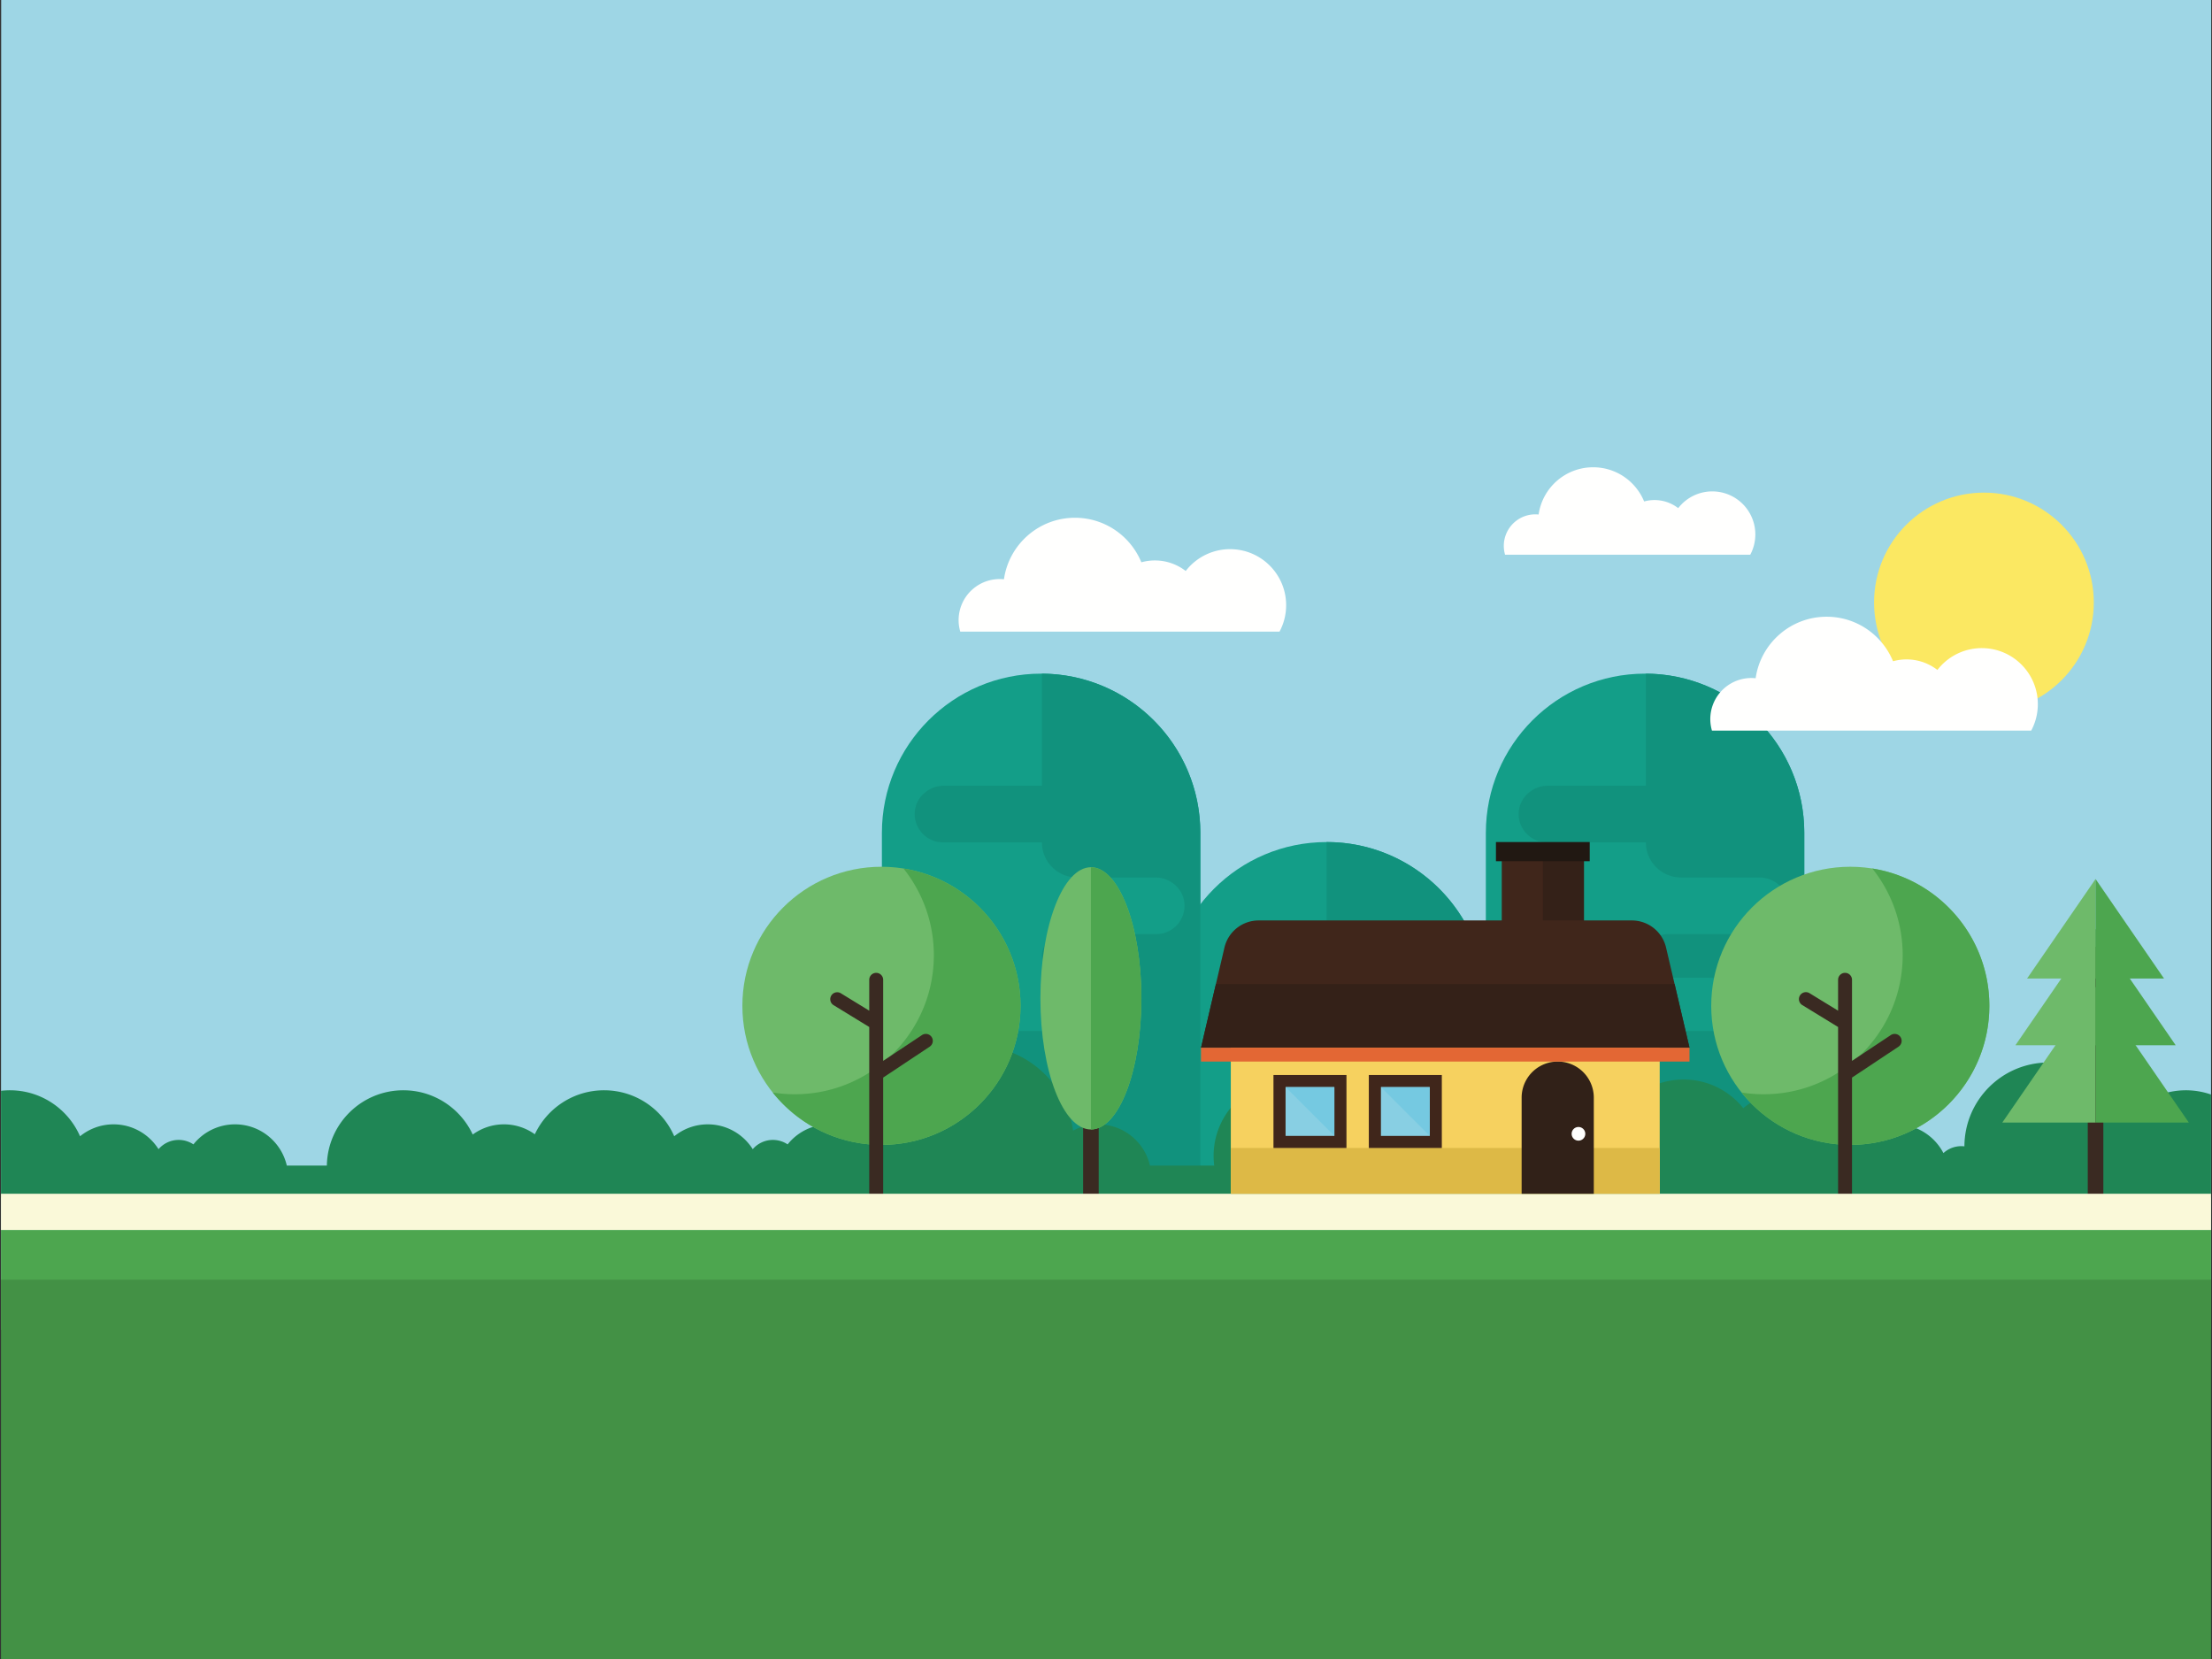 <svg width="480" height="360" viewBox="0 0 480 360" xmlns="http://www.w3.org/2000/svg"><rect x="0" y="0" width="480" height="360" fill="#333333" stroke="none"/><g fill="none" fill-rule="evenodd"><path fill="#9ED6E5" d="M.252 0h479.575l-.04 288.488H.214L.253 0"/><path d="M322.427 266.192h-69.1v-48.917c0-19.081 15.469-34.55 34.55-34.55 19.081 0 34.55 15.469 34.55 34.55v48.917" fill="#139E88"/><path d="M287.877 182.725v18.395h14.782c3.005 0 5.69 2.118 6.151 5.088.584 3.742-2.33 7-5.969 7H274.02a5.195 5.195 0 1 0 0 10.39h28.821c3.325 0 6.044 2.72 6.044 6.045 0 3.324-2.72 6.043-6.044 6.043h-5.876a9.088 9.088 0 0 0-9.088 9.087h-16.784c-3.005 0-5.69 2.118-6.152 5.087-.583 3.743 2.331 7 5.969 7h16.967v9.332h34.55v-48.917c0-19.081-15.469-34.55-34.55-34.55" fill="#11927D"/><path d="M260.468 266.192H191.37V180.73c0-19.081 15.468-34.55 34.55-34.55 19.08 0 34.548 15.469 34.548 34.55v85.46" fill="#139E88"/><path d="M226.096 146.185V170.5H204.85c-3.274 0-6.134 2.471-6.345 5.74a6.15 6.15 0 0 0 6.135 6.557h21.457a7.608 7.608 0 0 0 7.609 7.61h16.98c3.274 0 6.133 2.47 6.345 5.738a6.148 6.148 0 0 1-6.135 6.557h-20.07a4.73 4.73 0 0 0 0 9.46h8.937a6.148 6.148 0 0 1 6.149 6.148c0 2.334-1.3 4.363-3.216 5.405h-27.677c-3.275 0-6.134 2.47-6.346 5.739a6.15 6.15 0 0 0 6.135 6.558h11.29v30.18h34.371V180.73c0-19.023-15.373-34.45-34.372-34.546" fill="#11927D"/><path d="M391.525 266.192h-69.098V180.73c0-19.081 15.468-34.55 34.548-34.55 19.082 0 34.55 15.469 34.55 34.55v85.46" fill="#139E88"/><path d="M357.152 146.185V170.5h-21.246c-3.274 0-6.134 2.471-6.345 5.74a6.149 6.149 0 0 0 6.135 6.557h21.456a7.609 7.609 0 0 0 7.61 7.61h16.979c3.274 0 6.134 2.47 6.346 5.738a6.148 6.148 0 0 1-6.135 6.557h-20.07a4.73 4.73 0 0 0 0 9.46h8.937a6.149 6.149 0 0 1 6.149 6.148c0 2.334-1.3 4.363-3.216 5.405h-27.678c-3.274 0-6.134 2.47-6.345 5.739a6.149 6.149 0 0 0 6.135 6.558h11.288v30.18h34.373V180.73c0-19.023-15.373-34.45-34.373-34.546" fill="#11927D"/><path d="M479.788 237.51a16.563 16.563 0 0 0-5.436-.922c-5.095 0-9.65 2.296-12.695 5.906-2.572-6.964-9.27-11.93-17.128-11.93-10.061 0-18.22 8.14-18.254 18.192a5.745 5.745 0 0 0-4.555 1.461c-1.923-3.702-5.786-6.236-10.246-6.236-2.76 0-5.292.97-7.279 2.587-2.559-5.873-8.411-9.98-15.226-9.98-4.066 0-7.79 1.464-10.676 3.891-3.043-3.794-7.715-6.226-12.957-6.226-7.508 0-13.85 4.985-15.903 11.825-2.113-2.695-5.39-4.432-9.081-4.432a11.48 11.48 0 0 0-5.774 1.557 11.518 11.518 0 0 0-14.794 2.793 5.748 5.748 0 0 0-3.202-.97 5.76 5.76 0 0 0-4.369 2.006c-2.046-3.233-5.644-5.386-9.754-5.386-2.76 0-5.292.971-7.28 2.587-2.557-5.873-8.41-9.98-15.225-9.98-9.171 0-16.605 7.434-16.605 16.605 0 .704.049 1.395.134 2.075H249.54c-1.179-5.125-5.76-8.952-11.244-8.952-1.966 0-3.816.494-5.437 1.361-1.455-10.438-10.413-18.475-21.252-18.475-11.855 0-21.465 9.61-21.465 21.465 0 .675.035 1.342.096 2-1.902-3.764-5.796-6.35-10.302-6.35a11.515 11.515 0 0 0-9.02 4.349 5.749 5.749 0 0 0-3.203-.97c-1.747 0-3.31.78-4.368 2.006-2.047-3.233-5.645-5.386-9.754-5.386-2.76 0-5.293.97-7.28 2.587-2.558-5.873-8.411-9.98-15.226-9.98-6.647 0-12.378 3.906-15.03 9.547a11.479 11.479 0 0 0-6.7-2.154c-2.534 0-4.87.826-6.774 2.21-2.642-5.67-8.388-9.603-15.055-9.603-9.084 0-16.459 7.295-16.598 16.345h-8.69c-1.179-5.125-5.76-8.952-11.244-8.952a11.516 11.516 0 0 0-9.02 4.35 5.748 5.748 0 0 0-3.202-.97c-1.748 0-3.31.78-4.37 2.006-2.046-3.233-5.644-5.386-9.754-5.386-2.76 0-5.292.97-7.279 2.587-2.559-5.873-8.411-9.98-15.226-9.98-.654 0-1.297.042-1.93.115v23.19h479.575V237.51" fill="#1F8655"/><path d="M431.687 218.261c0 16.666-13.511 30.177-30.178 30.177s-30.178-13.51-30.178-30.177 13.511-30.178 30.178-30.178 30.178 13.51 30.178 30.178" fill="#6EBA6A"/><path d="M406.289 188.464a30.041 30.041 0 0 1 6.59 18.812c0 16.666-13.512 30.177-30.18 30.177-1.626 0-3.221-.132-4.778-.38 5.53 6.924 14.037 11.365 23.588 11.365 16.667 0 30.178-13.51 30.178-30.177 0-15.04-11.004-27.507-25.398-29.797" fill="#4DA64F"/><path d="M412.4 225.03a1.513 1.513 0 0 0-2.095-.421l-8.421 5.596v-17.587a1.51 1.51 0 0 0-3.023 0v6.698l-6.195-3.798a1.513 1.513 0 0 0-2.078.499 1.513 1.513 0 0 0 .498 2.079l7.775 4.764v41.281a1.511 1.511 0 0 0 3.023 0v-30.308l10.094-6.707c.695-.463.884-1.4.422-2.095m-175.674 40.621a1.69 1.69 0 0 1-1.69-1.69v-56.836a1.69 1.69 0 1 1 3.38 0v56.836a1.69 1.69 0 0 1-1.69 1.69" fill="#3A2A22"/><path d="M247.684 216.642c0 15.715-4.906 28.454-10.958 28.454-6.052 0-10.959-12.739-10.959-28.454s4.907-28.455 10.959-28.455 10.958 12.74 10.958 28.455" fill="#6EBA6A"/><path d="M247.684 216.642c0-15.715-4.906-28.455-10.958-28.455v56.909c6.052 0 10.958-12.739 10.958-28.454" fill="#4DA64F"/><path d="M221.45 218.261c0 16.666-13.511 30.177-30.178 30.177s-30.178-13.51-30.178-30.177 13.511-30.178 30.178-30.178 30.178 13.51 30.178 30.178" fill="#6EBA6A"/><path d="M196.052 188.464a30.037 30.037 0 0 1 6.59 18.812c0 16.666-13.512 30.177-30.179 30.177-1.627 0-3.222-.132-4.78-.38 5.53 6.924 14.038 11.365 23.589 11.365 16.667 0 30.178-13.51 30.178-30.177 0-15.04-11.003-27.507-25.398-29.797" fill="#4DA64F"/><path d="M202.163 225.03a1.512 1.512 0 0 0-2.094-.421l-8.423 5.596v-17.587a1.51 1.51 0 1 0-3.022 0v6.698l-6.195-3.798a1.512 1.512 0 0 0-1.58 2.577l7.775 4.765v41.281a1.511 1.511 0 0 0 3.022 0v-30.308l10.095-6.707c.695-.463.884-1.4.422-2.095m252.569 40.621a1.69 1.69 0 0 1-1.69-1.69v-56.836a1.69 1.69 0 1 1 3.38 0v56.836a1.69 1.69 0 0 1-1.69 1.69" fill="#3A2A22"/><path fill="#6EBA6A" d="M454.732 190.743l-14.858 21.595h14.858v-21.595"/><path fill="#4DA64F" d="M454.732 190.743l14.857 21.595h-14.857v-21.595"/><path fill="#6EBA6A" d="M454.732 201.54l-17.39 25.278h17.39V201.54"/><path fill="#4DA64F" d="M454.732 201.54l17.39 25.278h-17.39V201.54"/><path fill="#6EBA6A" d="M454.732 214.18l-20.237 29.414h20.237V214.18"/><path fill="#4DA64F" d="M454.732 214.18l20.237 29.414h-20.237V214.18"/><path d="M454.35 130.738c0 13.166-10.674 23.84-23.84 23.84-13.168 0-23.841-10.674-23.841-23.84 0-13.167 10.673-23.84 23.841-23.84 13.166 0 23.84 10.673 23.84 23.84" fill="#FBE862"/><path fill="#4DA64F" d="M.213 288.488h479.575v-21.593H.213z"/><path fill="#FAF9D9" d="M.213 266.895h479.575v-7.853H.213z"/><path fill="#439145" d="M.213 361.158h479.575V277.69H.213z"/><path d="M277.656 137.06a12.103 12.103 0 0 0 1.435-5.73c0-6.718-5.445-12.163-12.162-12.163a12.14 12.14 0 0 0-9.631 4.738 10.888 10.888 0 0 0-6.692-2.288 11.01 11.01 0 0 0-2.936.4c-2.327-5.668-7.899-9.663-14.406-9.663-7.844 0-14.33 5.802-15.408 13.348a8.92 8.92 0 0 0-9.84 8.871c0 .864.13 1.697.359 2.488h69.281m163.117 21.473a12.11 12.11 0 0 0 1.433-5.731c0-6.718-5.445-12.163-12.162-12.163a12.137 12.137 0 0 0-9.63 4.74 10.93 10.93 0 0 0-9.628-1.888c-2.327-5.67-7.899-9.663-14.407-9.663-7.843 0-14.33 5.8-15.408 13.346a8.918 8.918 0 0 0-9.84 8.87c0 .866.13 1.699.36 2.49h69.282m-60.969-38.165a9.34 9.34 0 0 0-15.635-10.103 8.4 8.4 0 0 0-7.394-1.45c-1.787-4.353-6.067-7.42-11.065-7.42-6.023 0-11.005 4.455-11.833 10.25a6.85 6.85 0 0 0-7.556 6.813c0 .664.099 1.303.275 1.91h53.208" fill="#FFFFFE"/><path fill="#40261B" d="M325.879 201.471h17.826v-15.5h-17.826z"/><path fill="#342118" d="M334.793 201.471h8.912v-15.5h-8.912z"/><path fill="#211812" d="M324.618 186.881h20.349v-4.156h-20.35z"/><path fill="#F6D15F" d="M267.082 259.042h93.072v-40.106h-93.072z"/><path fill="#DDB946" d="M267.082 259.042h93.072v-9.93h-93.072z"/><path d="M366.617 227.35H260.618l5.086-21.73a7.622 7.622 0 0 1 7.42-5.884h80.987a7.622 7.622 0 0 1 7.42 5.884l5.086 21.73" fill="#40261B"/><path d="M345.853 259.042h-15.661v-20.855a7.83 7.83 0 0 1 15.66 0v20.855" fill="#312118"/><path d="M344.005 246.037a1.481 1.481 0 1 1-2.963 0 1.481 1.481 0 0 1 2.963 0" fill="#FFFFFE"/><path fill="#342118" d="M366.617 227.35l-3.231-13.806H263.85l-3.232 13.807h106"/><path fill="#E36734" d="M260.618 230.357h106v-3.006h-106z"/><path fill="#40261B" d="M276.34 249.112h15.84v-15.839h-15.84z"/><path fill="#88CFE3" d="M278.967 246.485h10.586V235.9h-10.586z"/><path fill="#75C9E1" d="M278.967 235.9l10.586 10.585V235.9h-10.586"/><path fill="#40261B" d="M297.033 249.112h15.84v-15.839h-15.84z"/><path fill="#88CFE3" d="M299.66 246.485h10.585V235.9h-10.586z"/><path fill="#75C9E1" d="M299.66 235.9l10.585 10.585V235.9h-10.586"/></g></svg>